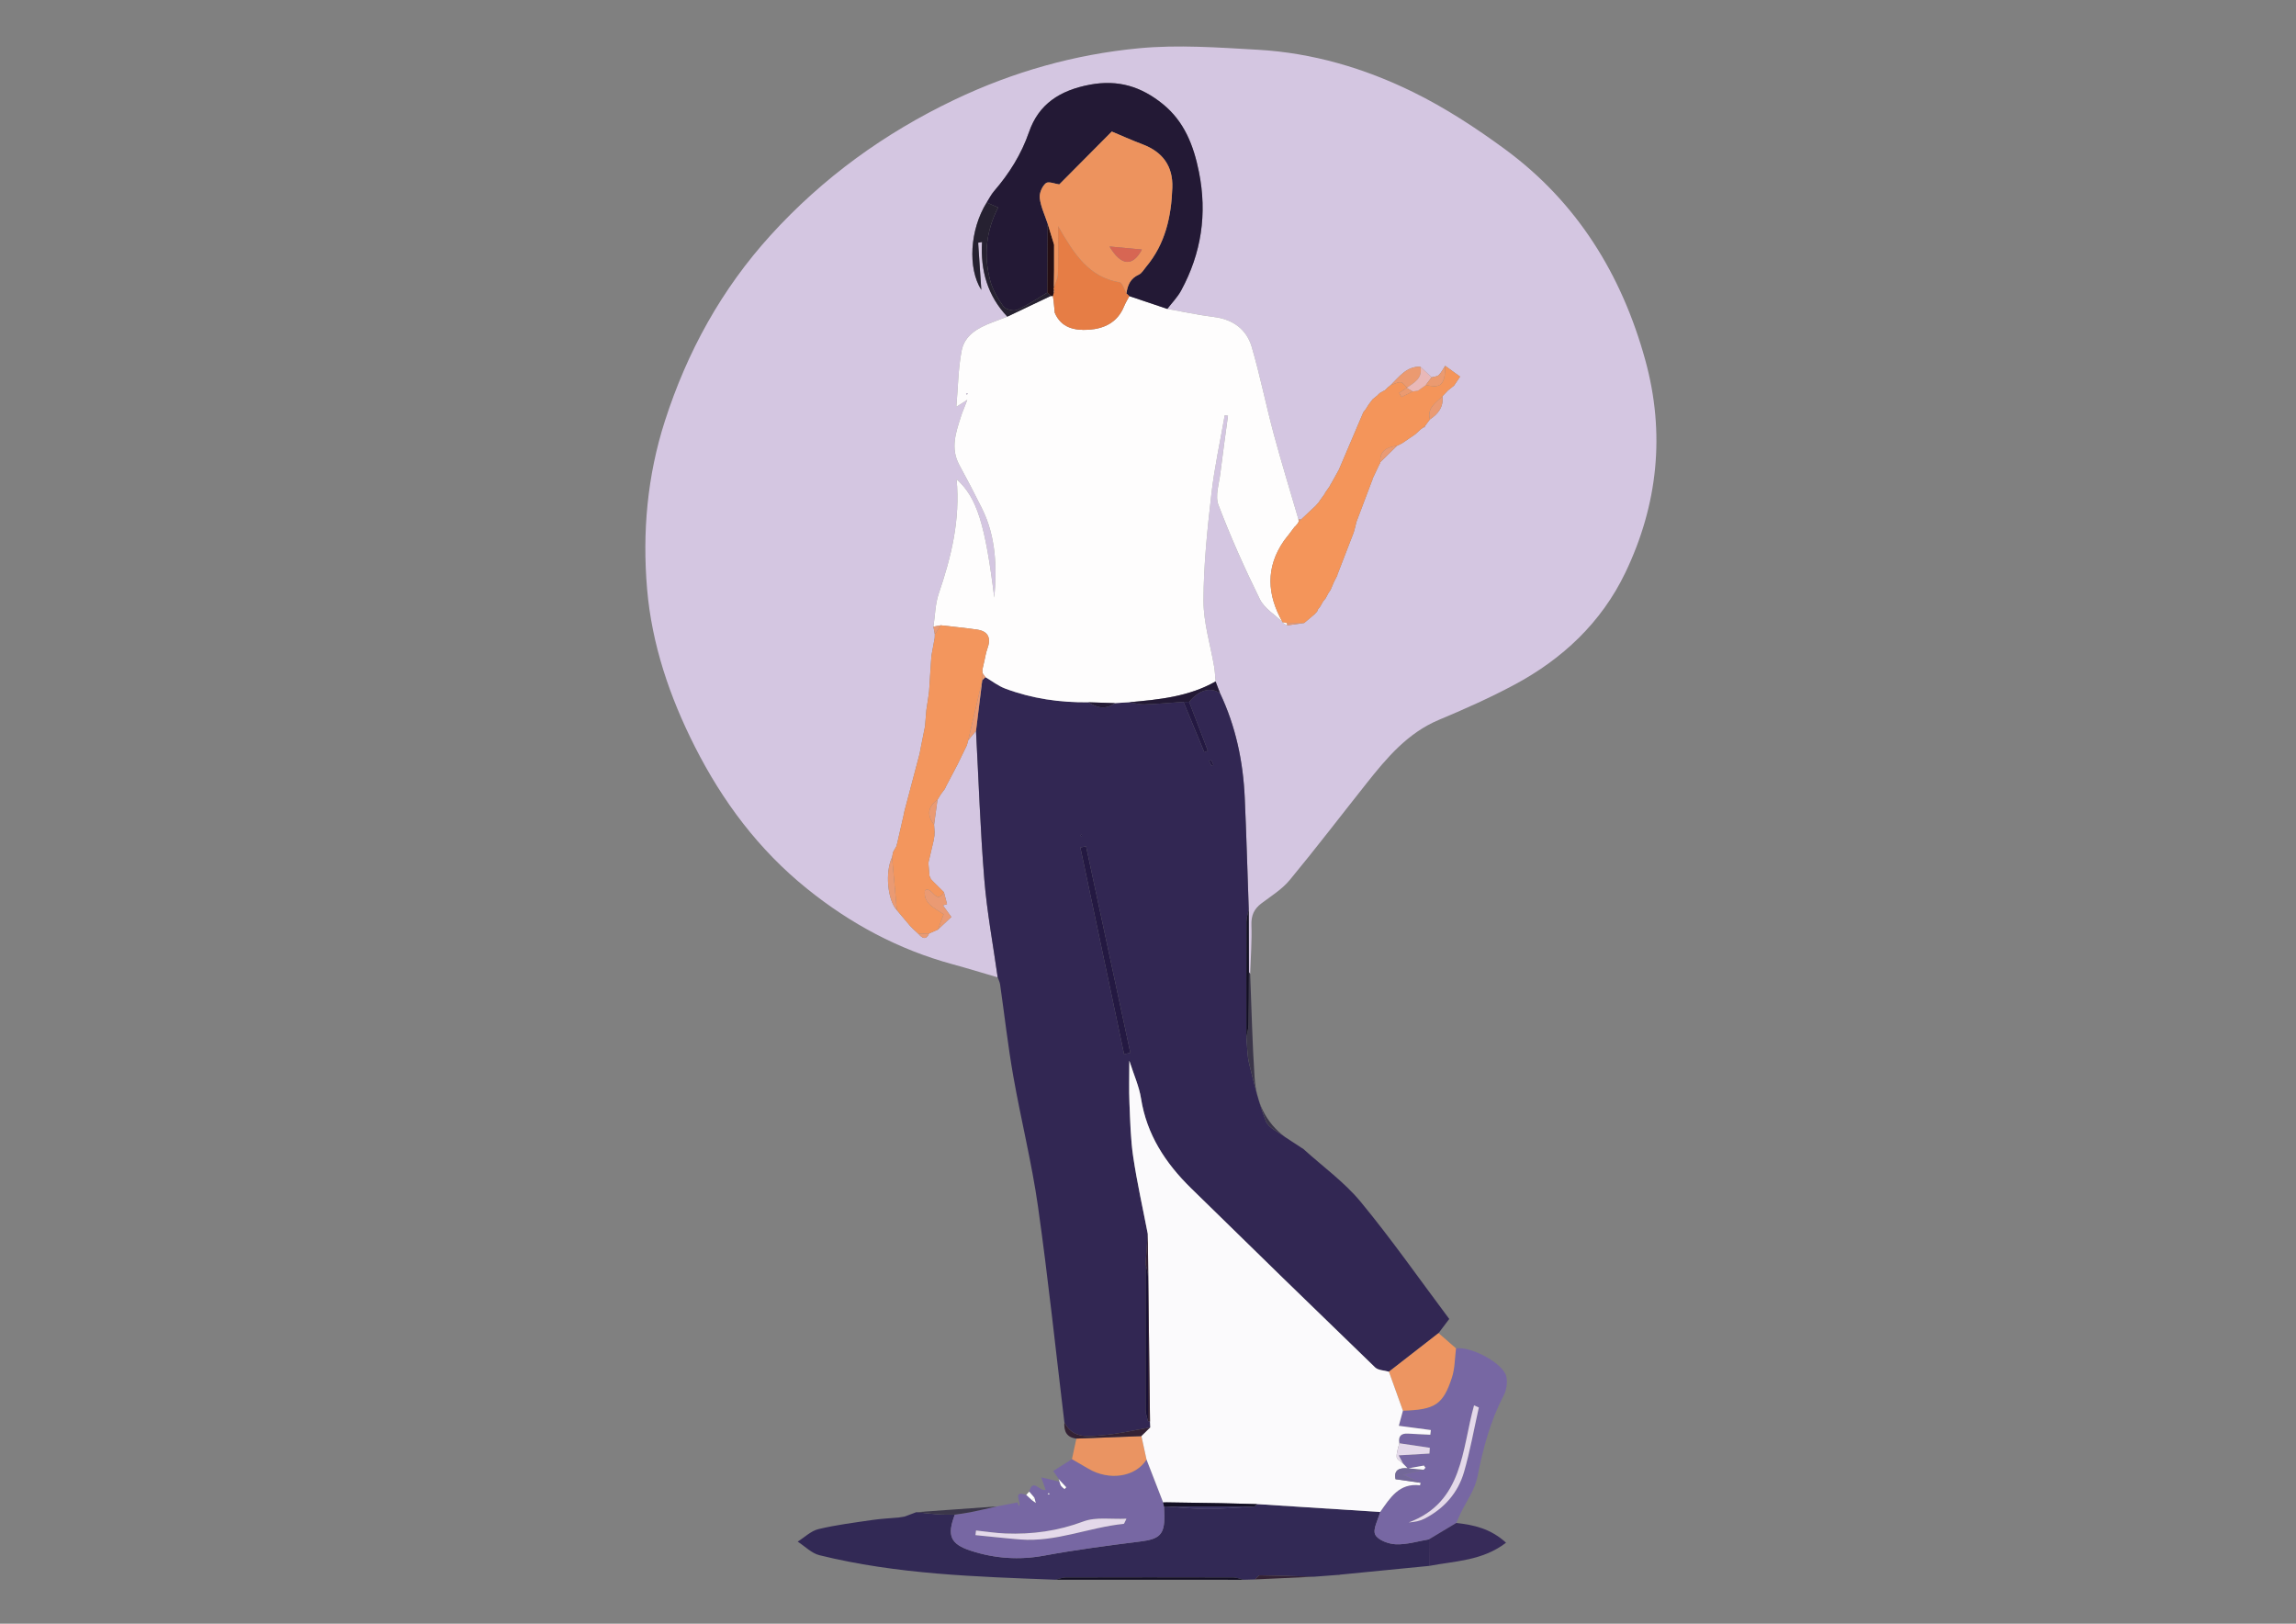 <?xml version="1.0" encoding="utf-8"?>
<!-- Generator: Adobe Illustrator 17.0.0, SVG Export Plug-In . SVG Version: 6.00 Build 0)  -->
<!DOCTYPE svg PUBLIC "-//W3C//DTD SVG 1.1//EN" "http://www.w3.org/Graphics/SVG/1.1/DTD/svg11.dtd">
<svg version="1.1" id="Layer_1" xmlns="http://www.w3.org/2000/svg" xmlns:xlink="http://www.w3.org/1999/xlink" x="0px" y="0px"
	 width="841.89px" height="595.28px" viewBox="0 0 841.89 595.28" enable-background="new 0 0 841.89 595.28" xml:space="preserve">
<rect x="0" y="0" width="841.89" height="595.28" fill="#808080" stroke="none"/>
<g>
	<g>
		<path fill="#D4C6E1" d="M365.83,358.32c-5.497-1.604-10.971-3.294-16.496-4.796c-19.845-5.395-37.502-14.862-53.496-27.772
			c-17.672-14.263-30.879-31.932-41.055-52.027c-9.229-18.225-15.776-37.476-17.507-57.788c-1.77-20.759,0.042-41.419,6.508-61.532
			c8.204-25.519,20.831-48.452,38.874-68.271c19.102-20.982,41.599-37.292,67.287-49.551c21.556-10.287,44.16-16.654,67.682-18.888
			c14.4-1.368,29.103-0.275,43.623,0.546c19.945,1.128,38.996,6.736,56.794,15.458c11.847,5.805,23.101,13.154,33.761,20.981
			c26.446,19.416,42.832,45.96,51.473,77.289c7.399,26.829,4.662,53.097-7.344,78.063c-8.747,18.19-23,31.579-40.718,41.039
			c-8.901,4.752-18.16,8.896-27.478,12.784c-11.597,4.839-19.221,13.964-26.688,23.368c-9.376,11.809-18.529,23.802-28.142,35.414
			c-2.798,3.381-6.757,5.842-10.333,8.524c-2.758,2.069-3.826,4.461-3.702,8.013c0.206,5.954-0.277,11.932-0.47,17.899
			c-0.141-0.233-0.292-0.459-0.451-0.679c-0.02-7.685-0.039-15.371-0.059-23.056c-0.48-13.605-0.86-27.215-1.467-40.814
			c-0.596-13.356-3.301-26.256-9.075-38.406c-0.539-1.428-1.08-2.858-1.621-4.288c-0.168-1.785-0.228-3.588-0.523-5.351
			c-1.357-8.104-3.936-16.2-3.916-24.293c0.032-13.024,1.422-26.083,2.892-39.052c1.098-9.69,3.227-19.262,4.896-28.887
			c0.398,0.062,0.797,0.124,1.195,0.186c-0.943,7.008-1.958,14.008-2.8,21.029c-0.467,3.894-1.976,8.329-0.715,11.645
			c4.474,11.763,9.643,23.296,15.21,34.59c1.649,3.345,5.477,5.615,8.306,8.378c-0.002,0-0.238,0.073-0.238,0.073
			c0.634,0.381,1.268,0.761,1.902,1.142c2.09-0.298,4.18-0.596,6.27-0.893c1.26-1.06,2.52-2.12,3.78-3.179
			c0.297-0.317,0.594-0.634,0.892-0.951c0.183-0.194,0.272-0.425,0.267-0.691c0.323-0.415,0.646-0.83,0.968-1.246
			c0.336-0.599,0.672-1.198,1.008-1.797c0.325-0.403,0.649-0.806,0.974-1.209c0.33-0.621,0.661-1.241,0.991-1.862
			c0.266-0.396,0.532-0.792,0.798-1.188c0.403-0.944,0.806-1.889,1.209-2.833c0.361-0.715,0.722-1.429,1.084-2.144
			c0.179-0.126,0.236-0.293,0.173-0.503c2.009-5.2,4.018-10.401,6.027-15.601c0.176-0.635,0.351-1.271,0.527-1.906
			c0.074-0.329,0.148-0.658,0.221-0.987c0.146-0.184,0.184-0.388,0.113-0.612c1.942-5.135,3.883-10.27,5.825-15.405
			c0.156-0.18,0.209-0.387,0.158-0.62c0.857-1.811,1.715-3.623,2.572-5.434c0.194-0.215,0.301-0.467,0.319-0.756
			c2.052-2.014,4.104-4.029,6.155-6.043c0.609-0.303,1.218-0.606,1.827-0.908c0.624-0.421,1.248-0.842,1.872-1.263l0.02-0.011
			c0.388-0.276,0.777-0.551,1.165-0.827l-0.031,0.05c0.6-0.413,1.199-0.827,1.799-1.24l0.037-0.03
			c0.696-0.633,1.392-1.266,2.088-1.898c0.331-0.228,0.661-0.455,0.992-0.683l0.379,0.04l0.021-0.385
			c0.625-0.836,1.251-1.671,1.876-2.507c3.039-2.019,5.082-4.577,4.594-8.502l0.07-0.073c0.625-0.651,1.25-1.302,1.875-1.953
			c0,0,0.078-0.102,0.078-0.102c0.739-0.582,1.478-1.164,2.216-1.747c0.683-1.009,1.366-2.018,2.24-3.31
			c-1.959-1.419-3.72-2.695-5.481-3.97c-0.76,1.146-1.369,2.449-2.335,3.381c-0.597,0.576-1.737,0.589-2.634,0.855
			c-1.375-1.305-2.751-2.61-4.126-3.915c-5.129-0.129-7.77,3.742-10.92,6.793c-0.333,0.27-0.666,0.54-0.999,0.811
			c-0.36,0.359-0.719,0.718-1.079,1.078l0.033-0.07c-0.658,0.366-1.316,0.732-1.974,1.099l0.023-0.007
			c-0.348,0.346-0.696,0.691-1.044,1.037l0.043-0.063c-0.513,0.416-1.025,0.831-1.538,1.247c-0.469,0.612-0.938,1.223-1.407,1.835
			c-0.421,0.657-0.842,1.315-1.262,1.972c-0.256,0.321-0.511,0.643-0.767,0.964c-2.999,7.04-5.998,14.08-8.997,21.12l0.017-0.031
			c-0.945,1.696-1.89,3.392-2.835,5.088c-0.201,0.156-0.301,0.362-0.299,0.617c-0.554,0.797-1.108,1.595-1.662,2.392
			c-0.205,0.163-0.312,0.375-0.322,0.636c-0.569,0.785-1.138,1.57-1.707,2.356c-0.201,0.129-0.303,0.313-0.307,0.552
			c-0.459,0.521-0.918,1.041-1.377,1.562c-1.794,1.689-3.589,3.377-5.383,5.066c-0.304-0.07-0.61-0.08-0.918-0.03
			c-3.048-10.464-6.266-20.882-9.096-31.404c-2.835-10.539-4.967-21.275-8.015-31.747c-1.915-6.579-6.884-10.213-13.905-11.096
			c-5.728-0.721-11.392-1.952-17.085-2.956c1.706-2.233,3.74-4.287,5.064-6.727c7.415-13.662,9.609-28.104,6.54-43.44
			c-1.949-9.741-5.385-18.577-13.297-24.969c-7.804-6.305-16.24-9.048-26.779-7.053c-10.902,2.063-18.686,7.079-22.229,17.329
			c-2.846,8.232-7.258,15.222-12.836,21.693c-1.066,1.236-1.805,2.755-2.694,4.143c-6.2,9.977-7.006,24.09-1.974,32.062
			c-0.376-5.609-0.768-11.45-1.16-17.29c0.472-0.087,0.944-0.175,1.415-0.262c-0.596,10.458,2.058,19.735,9.273,27.357
			c-1.857,0.708-3.712,1.422-5.572,2.122c-5.144,1.935-10.074,4.645-11.174,10.339c-1.255,6.497-1.303,13.228-1.939,20.587
			c1.717-1.094,2.389-1.522,4.014-2.557c-1.051,2.75-1.765,4.395-2.313,6.094c-1.891,5.866-3.937,11.701-0.602,17.799
			c2.872,5.251,5.633,10.566,8.299,15.925c5.173,10.398,5.487,21.476,4.519,32.709c-3.34-26.888-6.32-36.681-13.825-43.412
			c1.375,14.867-1.932,28.444-6.531,41.868c-1.312,3.829-1.343,8.096-1.963,12.161c0.169,0.935,0.34,1.871,0.511,2.807
			c-0.011,0.438-0.022,0.875-0.034,1.313c-0.399,2.166-0.798,4.331-1.197,6.497c-0.095,1.325-0.19,2.65-0.286,3.975
			c-0.19,3.01-0.381,6.019-0.571,9.029c-0.091,0.691-0.181,1.382-0.272,2.073c-0.247,1.643-0.494,3.286-0.741,4.928
			c-0.165,1.994-0.33,3.989-0.495,5.983c-0.535,2.673-1.07,5.346-1.605,8.019c-0.124,0.662-0.248,1.324-0.371,1.987
			c-1.851,7.001-3.702,14.001-5.553,21.002c-0.136,0.659-0.272,1.317-0.409,1.976c-0.764,3.324-1.527,6.647-2.291,9.971
			c-0.135,0.219-0.174,0.454-0.116,0.705c-0.446,0.787-0.893,1.573-1.339,2.36c-0.134,0.651-0.267,1.302-0.401,1.953
			c-2.597,5.462-1.677,15.635,1.751,19.362c1.616,1.918,3.231,3.836,4.847,5.754c0.387,0.393,0.775,0.786,1.162,1.179
			c0.646,0.6,1.292,1.199,1.938,1.799c1.39,1.578,2.743,2.382,3.933-0.19c1.06-0.466,2.119-0.933,3.179-1.399
			c1.632-1.532,3.263-3.064,4.928-4.627c-1.242-1.715-2.16-2.982-3.077-4.248c0.503-0.16,1.005-0.32,1.508-0.479
			c-0.385-1.458-0.771-2.915-1.156-4.373c-0.973-0.961-1.946-1.923-2.919-2.884c-0.37-0.37-0.74-0.741-1.109-1.111
			c-0.281-0.306-0.562-0.611-0.844-0.917c-0.003-0.352-0.134-0.649-0.391-0.889c-0.146-1.642-0.292-3.284-0.437-4.926
			c0.638-2.716,1.277-5.432,1.915-8.148c0.108-0.645,0.217-1.289,0.325-1.934c0.017-0.331,0.035-0.661,0.052-0.992
			c-0.065-0.978-0.13-1.956-0.195-2.934c0.417-3.049,0.834-6.099,1.252-9.148c0.403-0.663,0.807-1.326,1.21-1.989
			c0.502-0.673,1.003-1.346,1.505-2.019c0.159-0.34,0.318-0.681,0.478-1.021c1.376-2.619,2.753-5.238,4.13-7.857l-0.019,0.047
			c1.157-2.383,2.315-4.767,3.472-7.15c0.169-0.618,0.337-1.236,0.506-1.854c0.947-1.136,1.894-2.272,2.842-3.407
			c0.973,18.18,1.571,36.391,3.05,54.53C361.91,334.477,364.153,346.375,365.83,358.32z"/>
		<path fill="#322753" d="M365.83,358.32c-1.677-11.944-3.92-23.842-4.899-35.843c-1.479-18.139-2.078-36.35-3.05-54.526
			c0.763-6.182,1.527-12.369,2.29-18.555c0,0,0.006-0.001,0.006-0.001c0.383-0.382,0.766-0.764,1.149-1.146
			c2.409,1.418,4.675,3.216,7.252,4.186c9.818,3.694,20.055,5.155,30.529,5.033c3.169,2.083,6.382,2.782,9.696,0.311
			c1.748-0.109,3.496-0.218,5.244-0.327c1.899,0.281,3.807,0.847,5.695,0.787c4.746-0.152,9.482-0.588,14.222-0.91
			c2.548,6.161,5.095,12.323,7.643,18.484c0.43-0.191,0.859-0.382,1.289-0.572c-2.29-5.976-4.58-11.952-6.87-17.928
			c3.727-4.416,7.727-5.544,11.322-3.194c5.776,12.153,8.481,25.053,9.077,38.408c0.607,13.599,0.987,27.209,1.467,40.814
			c-0.294,1.57-0.836,3.138-0.842,4.709c-0.061,14.085-0.027,28.171-0.021,42.257c0.319,3.256,0.258,6.606,1.033,9.749
			c1.752,7.1,3.465,14.278,6.149,21.045c0.99,2.497,4.663,3.931,7.112,5.85l-0.201,0.156c0,0,0.155-0.202,0.156-0.202
			c2.234,1.462,4.468,2.923,6.702,4.384c7.055,6.4,14.979,12.083,20.978,19.354c11.355,13.761,21.605,28.435,32.451,42.911
			c-1.388,1.835-2.66,3.515-3.926,5.191c-6.062,4.713-12.128,9.43-18.197,14.149c-1.716-0.501-3.931-0.483-5.068-1.582
			c-22.598-21.833-45.115-43.752-67.551-65.752c-9.302-9.121-16.208-19.597-18.286-32.877c-0.687-4.39-2.616-8.585-4.28-13.823
			c0,5.914-0.164,10.689,0.04,15.448c0.284,6.621,0.414,13.295,1.389,19.83c1.41,9.449,3.518,18.794,5.328,28.184
			c-0.263,3.66-0.527,7.32-0.79,10.98c-0.013,17.855-0.045,35.71,0.001,53.565c0.004,1.375,0.566,2.749,0.869,4.124
			c0.245,0.057,0.491,0.107,0.739,0.151c0.038,0.727,0.075,1.454,0.113,2.181c-5.794,0.987-11.556,2.353-17.392,2.846
			c-5.182,0.438-10.982,1.468-14.114-4.738c-3.174-26.377-5.939-52.812-9.672-79.11c-2.28-16.06-6.262-31.871-9.074-47.865
			c-1.954-11.11-3.208-22.342-4.816-33.514C366.592,360.042,366.135,359.192,365.83,358.32z M412.18,386.507
			c0.761-0.188,1.521-0.375,2.282-0.563c-5.411-25.226-10.822-50.452-16.233-75.679c-0.696,0.15-1.391,0.301-2.087,0.451
			C401.488,335.98,406.834,361.244,412.18,386.507z M444.191,280.707c0.252-0.093,0.504-0.186,0.756-0.279
			c-0.261-0.586-0.513-1.177-0.816-1.74c-0.013-0.025-0.499,0.205-0.765,0.316C443.641,279.572,443.916,280.139,444.191,280.707z
			 M396.387,305.998c-0.05,0.143-0.134,0.287-0.129,0.428c0.002,0.048,0.227,0.089,0.351,0.133c0.05-0.143,0.134-0.287,0.129-0.428
			C396.736,306.082,396.51,306.042,396.387,305.998z"/>
		<path fill="#322955" d="M524.028,574.088c-11.053,1.082-22.105,2.164-33.159,3.25c-0.001,0.003,0.256,0.004,0.256,0.004
			c-3.085,0.235-6.17,0.469-9.254,0.704c-6.634-0.191-13.269-0.422-19.906-0.501c-0.589-0.007-1.19,0.978-1.786,1.502
			c-1.406,0.04-2.812,0.081-4.218,0.121c-1.243-0.293-2.486-0.838-3.73-0.841c-20.482-0.052-40.964-0.051-61.446,0.002
			c-1.248,0.003-2.494,0.539-3.741,0.827c-29.059-1.115-58.158-1.96-86.58-8.995c-2.89-0.715-5.323-3.274-7.968-4.978
			c2.524-1.579,4.863-3.923,7.608-4.583c6.464-1.553,13.11-2.374,19.704-3.344c3.217-0.473,6.483-0.618,9.723-0.912
			c0.721-0.115,1.445-0.231,2.17-0.346c1.43-0.536,2.859-1.073,4.289-1.609c2.715,0.278,5.425,0.623,8.147,0.812
			c1.984,0.138,3.981,0.071,5.973,0.095c-2.918,7.6-1.679,10.767,5.843,13.218c8.787,2.863,17.707,3.502,26.962,1.789
			c11.703-2.166,23.533-3.695,35.347-5.188c6.893-0.871,8.748-2.534,8.684-9.331c-0.011-1.162-0.087-2.323-0.132-3.483
			c0.412,0.012,0.823,0.024,1.235,0.036c4.899,0.314,9.799,0.891,14.698,0.874c5.736-0.021,11.469-0.56,17.204-0.874
			c0.329-0.303,0.657-0.606,0.986-0.909c15.048,0.961,30.096,1.921,45.145,2.882c-0.73,2.828-2.787,6.297-1.818,8.305
			c0.972,2.013,4.933,3.46,7.638,3.551c4.006,0.136,8.061-1.143,12.095-1.819C524.007,567.593,524.017,570.841,524.028,574.088z"/>
		<path fill="#7767A3" d="M426.814,552.299c0.046,1.161,0.122,2.322,0.133,3.484c0.065,6.798-1.79,8.46-8.684,9.331
			c-11.814,1.493-23.644,3.023-35.347,5.188c-9.256,1.713-18.175,1.074-26.962-1.789c-7.522-2.451-8.761-5.618-5.844-13.217
			c1.915-0.293,3.846-0.513,5.743-0.897c3.227-0.653,6.432-1.409,9.647-2.121c2.532-0.49,5.064-0.98,7.595-1.47
			c0.171,0.447,0.342,0.894,0.514,1.34c1.077-1.232-2.696-5.979,2.688-4.097c0.695,0.635,1.388,1.275,2.082,1.912
			c0.48,0.346,0.959,0.696,1.438,1.046c-0.184-0.656-0.369-1.311-0.553-1.967c-0.624-0.728-1.248-1.455-1.872-2.183
			c1.401-5.134,3.751,0.039,6.014-0.647c-0.427-1.212-0.849-2.413-1.616-4.594c2.584,0.602,4.53,1.056,7.179,1.673
			c-1.059-1.516-1.749-2.505-2.785-3.989c2.233-1.416,4.554-2.888,6.874-4.359c1.978,1.147,3.971,2.271,5.934,3.444
			c7.715,4.61,17.434,3.111,21.402-3.317c2.034,5.249,4.07,10.499,6.106,15.748C426.604,551.312,426.709,551.805,426.814,552.299z
			 M357.885,561.105c-0.067,0.564-0.134,1.128-0.201,1.691c5.482,0.537,10.958,1.16,16.448,1.593
			c13.054,1.03,25.154-4.429,37.875-5.719c0.25-0.025,0.43-0.748,1.038-1.886c-5.604,0.261-11.18-0.72-15.746,0.993
			c-9.371,3.517-18.821,4.809-28.636,4.42C365.061,562.055,361.477,561.482,357.885,561.105z M390.33,545.919
			c0.214-0.22,0.428-0.44,0.643-0.66c-0.612-0.654-1.225-1.308-2.802-2.993c0.636,1.783,0.688,2.223,0.923,2.519
			C389.437,545.217,389.912,545.546,390.33,545.919z M384.345,547.467c-0.06,0.114-0.12,0.228-0.179,0.343
			c0.224,0.008,0.448,0.015,0.672,0.023c-0.052-0.118-0.077-0.269-0.166-0.343C384.606,547.433,384.457,547.478,384.345,547.467z"/>
		<path fill="#7767A3" d="M523.996,564.345c-4.034,0.676-8.089,1.955-12.095,1.819c-2.705-0.092-6.666-1.539-7.638-3.551
			c-0.969-2.008,1.087-5.477,1.817-8.305c3.613-5.127,6.923-10.709,14.609-9.778c0.026,0.003,0.126-0.595,0.191-0.912
			c-2.332-1.065-4.663-2.131-6.526-2.982c2.232-0.529,4.944-1.172,7.655-1.815c0.229-0.247,0.458-0.493,0.688-0.739
			c-0.185-0.263-0.37-0.525-0.555-0.788c-1.895,0.339-3.789,0.679-5.684,1.018l-0.291-0.006c-0.557-0.569-1.114-1.138-1.67-1.708
			c-0.486-0.91-0.973-1.82-1.627-3.044c4.125-0.239,7.702-0.445,11.279-0.652c0.043-0.704,0.087-1.409,0.13-2.113
			c-3.73-0.556-7.461-1.112-11.191-1.668c-0.453-2.582,0.653-3.705,3.238-3.543c2.706,0.17,5.416,0.276,8.124,0.41
			c0.07-0.57,0.14-1.139,0.21-1.709c-3.783-0.501-7.566-1.003-11.748-1.557c0.572-2.102,1.041-3.825,1.509-5.547
			c11.725-0.343,14.713-2.174,17.967-12.176c1.094-3.364,1.033-7.103,1.499-10.671c5.425-0.834,17.177,5.354,18.425,10.244
			c0.556,2.175,0.078,5.093-0.985,7.122c-4.933,9.412-7.545,19.433-9.593,29.797c-0.928,4.695-4.088,8.947-6.217,13.409
			c-0.539,1.13-1.011,2.293-1.513,3.441C530.668,560.342,527.332,562.343,523.996,564.345z M542.253,516.003
			c-0.584-0.258-1.168-0.515-1.752-0.773c-4.531,16.24-3.934,35.469-23.93,42.917c2.238-0.15,4.169-0.547,5.853-1.421
			c7.127-3.699,12.191-9.435,14.407-17.082C539.076,531.89,540.48,523.893,542.253,516.003z"/>
		<path fill="#ED9561" d="M533.887,494.327c-0.467,3.568-0.405,7.307-1.499,10.671c-3.254,10.002-6.242,11.833-17.968,12.177
			c-1.711-4.761-3.421-9.523-5.132-14.284c6.066-4.717,12.133-9.434,18.194-14.147C529.614,490.608,531.75,492.468,533.887,494.327z
			"/>
		<path fill="#EA9462" d="M420.396,535.071c-3.971,6.428-13.689,7.927-21.404,3.317c-1.963-1.173-3.956-2.297-5.934-3.444
			c0.545-2.511,1.089-5.022,1.628-7.534c7.948-0.301,15.9-0.601,23.853-0.901C419.158,529.363,419.777,532.217,420.396,535.071z"/>
		<path fill="#372B59" d="M523.996,564.345c3.336-2.002,6.672-4.003,10.008-6.005c6.372,0.721,12.512,2.03,18.228,7.239
			c-8.689,6.669-18.74,6.695-28.205,8.51C524.017,570.841,524.007,567.593,523.996,564.345z"/>
		<path fill="#3B364A" d="M471.323,416.95c-2.449-1.919-6.122-3.352-7.112-5.85c-2.684-6.767-4.397-13.945-6.149-21.045
			c-0.776-3.143-0.714-6.493-1.033-9.75c0.27-1.564,0.745-3.123,0.775-4.691c0.123-6.405,0.111-12.812,0.148-19.219
			c0.16,0.22,0.31,0.446,0.451,0.679c0.518,12.732,0.791,25.479,1.637,38.187C460.62,403.97,464.062,411.542,471.323,416.95z"/>
		<path fill="#130F24" d="M387.044,579.155c1.247-0.288,2.494-0.823,3.741-0.827c20.482-0.053,40.964-0.054,61.446-0.002
			c1.244,0.003,2.487,0.548,3.73,0.841C432.989,579.164,410.016,579.159,387.044,579.155z"/>
		<path fill="#3B364A" d="M365.5,552.278c-3.215,0.713-6.42,1.469-9.647,2.121c-1.898,0.384-3.828,0.604-5.743,0.897
			c-1.991-0.025-3.989,0.042-5.972-0.096c-2.721-0.189-5.431-0.534-8.147-0.812C345.827,553.685,355.663,552.981,365.5,552.278z"/>
		<path fill="#342235" d="M418.539,526.509c-7.953,0.3-15.905,0.599-23.853,0.901c-3.619-0.407-4.636-2.735-4.402-5.983
			c3.132,6.207,8.932,5.178,14.114,4.74c5.836-0.493,11.598-1.86,17.392-2.846C420.706,524.383,419.623,525.446,418.539,526.509z"/>
		<path fill="#342235" d="M460.18,579.047c0.595-0.524,1.196-1.509,1.786-1.502c6.637,0.079,13.271,0.311,19.906,0.501
			C474.64,578.38,467.41,578.713,460.18,579.047z"/>
		<path fill="#3B364A" d="M477.979,421.289c-2.234-1.461-4.468-2.923-6.702-4.384C473.511,418.366,475.745,419.827,477.979,421.289z
			"/>
		<path fill="#3B364A" d="M331.701,555.997c-0.725,0.115-1.449,0.231-2.17,0.346C330.257,556.228,330.979,556.112,331.701,555.997z"
			/>
		<polygon fill="#342235" points="491.124,577.342 490.868,577.338 490.996,577.529 		"/>
		<path fill="#FEFDFD" d="M399.107,257.467c-10.473,0.122-20.711-1.339-30.529-5.033c-2.578-0.97-4.843-2.768-7.255-4.186
			c-0.346-0.486-0.689-0.971-1.033-1.457c-0.03-0.404-0.06-0.808-0.09-1.211c0.248-1.096,0.497-2.192,0.745-3.288
			c0.345-1.454,0.548-2.96,1.062-4.352c1.443-3.912,0.533-6.521-3.862-7.139c-4.371-0.615-8.768-1.045-13.154-1.557
			c-0.908,0.162-1.816,0.323-2.724,0.485c0.618-4.066,0.65-8.334,1.961-12.163c4.599-13.424,7.906-27.001,6.531-41.868
			c7.504,6.731,10.484,16.524,13.825,43.412c0.968-11.233,0.654-22.311-4.519-32.709c-2.666-5.359-5.427-10.674-8.299-15.925
			c-3.335-6.098-1.288-11.933,0.602-17.799c0.548-1.699,1.262-3.344,2.313-6.094c-1.625,1.035-2.297,1.463-4.014,2.557
			c0.636-7.359,0.684-14.09,1.939-20.587c1.1-5.694,6.029-8.404,11.174-10.339c1.86-0.7,3.715-1.414,5.572-2.122
			c5.322-2.533,10.644-5.066,15.966-7.599c0,0,0.379,0.066,0.379,0.066l0.377-0.078c0.089,0.629,0.178,1.258,0.267,1.886
			c0.139,1.432,0.277,2.864,0.416,4.296c2.36,5.582,7.329,6.543,12.393,6.225c5.709-0.359,10.619-2.683,12.999-8.529
			c0.534-1.312,1.297-2.53,1.955-3.792c4.642,1.561,9.283,3.122,13.925,4.683c5.693,1.005,11.357,2.236,17.085,2.956
			c7.02,0.883,11.99,4.517,13.905,11.096c3.049,10.472,5.181,21.208,8.015,31.747c2.83,10.522,6.048,20.94,9.095,31.403
			c-0.011,0.289,0.033,0.571,0.131,0.844c-0.236,0.143-0.377,0.35-0.421,0.622c-0.346,0.396-0.693,0.793-1.039,1.189l-0.046-0.035
			c-0.713,0.945-1.426,1.889-2.139,2.834l-0.014,0.058c-0.298,0.35-0.597,0.7-0.895,1.05c0,0,0.028,0.013,0.028,0.013
			c-0.305,0.397-0.611,0.793-0.916,1.19c-6.822,9.832-6.232,19.798-0.542,29.857c-2.83-2.763-6.659-5.033-8.307-8.377
			c-5.567-11.294-10.735-22.827-15.21-34.59c-1.261-3.316,0.247-7.751,0.715-11.645c0.842-7.021,1.857-14.02,2.8-21.029
			c-0.398-0.062-0.797-0.124-1.195-0.186c-1.67,9.625-3.798,19.198-4.896,28.887c-1.47,12.97-2.86,26.028-2.892,39.052
			c-0.02,8.093,2.559,16.189,3.916,24.293c0.295,1.763,0.355,3.566,0.524,5.352c-9.826,5.595-20.745,6.649-31.683,7.62
			c-1.748,0.109-3.496,0.218-5.241,0.327C405.574,257.674,402.341,257.571,399.107,257.467z M354.702,144.536
			c0.025-0.135,0.05-0.269,0.075-0.404c-0.18,0.037-0.359,0.073-0.539,0.11c0.046,0.123,0.066,0.274,0.151,0.358
			C354.43,144.642,354.594,144.561,354.702,144.536z"/>
		<path fill="#231935" d="M428.029,113.25c-4.642-1.561-9.283-3.122-13.917-4.68c-0.352-0.326-0.711-0.655-1.071-0.986
			c0.406-3.019,1.435-5.514,4.529-6.89c1.107-0.492,1.839-1.868,2.691-2.883c7.049-8.402,9.243-18.456,9.605-29.035
			c0.268-7.809-3.503-13.043-10.837-15.827c-4.258-1.616-8.418-3.49-11.361-4.721c-6.679,6.724-13.021,13.108-19.257,19.385
			c-1.493-0.191-3.965-1.241-4.918-0.453c-1.381,1.142-2.464,3.714-2.238,5.494c0.406,3.196,1.881,6.255,2.909,9.372
			c-0.048,8.42-0.095,16.84-0.143,25.26c-3.656,2.156-7.184,4.602-11.04,6.307c-1.314,0.581-4.253-0.13-5.059-1.251
			c-2.076-2.885-3.974-6.172-4.867-9.581c-2.373-9.057-1.545-17.996,2.929-26.671c-1.558-0.694-2.871-1.279-4.184-1.864
			c0.89-1.388,1.628-2.907,2.694-4.143c5.578-6.471,9.99-13.461,12.836-21.693c3.543-10.25,11.327-15.266,22.229-17.329
			c10.54-1.994,18.975,0.748,26.779,7.053c7.912,6.392,11.348,15.228,13.297,24.969c3.069,15.336,0.875,29.778-6.54,43.44
			C431.769,108.963,429.735,111.017,428.029,113.25z"/>
		<path fill="#F4955A" d="M475.839,191.919c0.045-0.272,0.185-0.479,0.421-0.622c0.262-0.271,0.525-0.543,0.788-0.814
			c1.794-1.689,3.589-3.377,5.381-5.066c0.459-0.521,0.919-1.041,1.379-1.561c0.004-0.239,0.106-0.423,0.306-0.552
			c0.569-0.785,1.138-1.57,1.707-2.355c0.01-0.261,0.117-0.473,0.321-0.636c0.554-0.797,1.108-1.595,1.663-2.392
			c-0.001-0.255,0.098-0.46,0.299-0.617c0.945-1.696,1.89-3.392,2.835-5.088c0,0-0.017,0.031-0.017,0.031
			c2.999-7.04,5.998-14.08,8.997-21.12c0.256-0.321,0.511-0.643,0.768-0.964c0.421-0.657,0.841-1.315,1.261-1.973
			c0.469-0.612,0.938-1.223,1.405-1.835c0.512-0.416,1.026-0.831,1.539-1.247c0,0-0.043,0.063-0.042,0.064
			c0.348-0.345,0.696-0.691,1.043-1.037c0,0-0.023,0.007-0.022,0.008c0.658-0.366,1.316-0.733,1.973-1.099
			c0,0-0.033,0.07-0.032,0.071c0.36-0.359,0.719-0.719,1.078-1.078c0.333-0.27,0.666-0.54,0.999-0.81
			c1.232-0.406,2.487-1.173,3.687-1.095c0.827,0.054,1.578,1.279,2.363,1.98l-0.137,0.093c-0.915,0.612-1.83,1.224-2.745,1.836
			c0.279,0.498,0.558,0.996,0.837,1.495c1.368-0.67,2.736-1.341,4.104-2.011c0.646-0.094,1.292-0.189,1.938-0.283
			c0.971-0.689,1.942-1.377,2.913-2.066l-0.011-0.075c5.466,1.471,7.165-0.21,7.066-6.989c1.761,1.276,3.523,2.552,5.481,3.97
			c-0.875,1.292-1.557,2.301-2.24,3.31c-0.739,0.582-1.477,1.165-2.216,1.747c0,0-0.078,0.102-0.077,0.102
			c-0.625,0.651-1.25,1.302-1.875,1.953c0,0-0.07,0.073-0.069,0.073c-2.378,2.376-5.714,4.235-4.594,8.503
			c-0.625,0.836-1.251,1.671-1.873,2.506c-0.158,0.084-0.294,0.199-0.404,0.345c-0.331,0.228-0.661,0.455-0.992,0.683
			c-0.696,0.633-1.392,1.266-2.087,1.898c0,0-0.037,0.03-0.037,0.03c-0.6,0.413-1.2,0.827-1.8,1.24c0,0,0.031-0.05,0.03-0.051
			c-0.389,0.275-0.777,0.552-1.164,0.828c0,0-0.02,0.011-0.019,0.011c-0.624,0.421-1.248,0.842-1.872,1.263
			c-0.609,0.303-1.218,0.606-1.828,0.908c-3.539,0.501-6.419,1.672-6.154,6.044c-0.018,0.289-0.124,0.541-0.318,0.756
			c-0.857,1.811-1.715,3.623-2.573,5.434c0.051,0.233-0.002,0.44-0.158,0.62c-1.942,5.135-3.883,10.27-5.825,15.405
			c0.071,0.224,0.033,0.428-0.114,0.612c-0.074,0.329-0.147,0.658-0.221,0.987c-0.176,0.635-0.351,1.271-0.525,1.906
			c-2.008,5.2-4.019,10.401-6.03,15.601c0.064,0.209,0.006,0.377-0.174,0.503c-0.362,0.715-0.722,1.429-1.082,2.144
			c-0.403,0.944-0.806,1.889-1.209,2.833c-0.266,0.396-0.532,0.792-0.798,1.188c-0.33,0.621-0.661,1.241-0.992,1.862
			c-0.325,0.403-0.649,0.806-0.973,1.209c-0.336,0.599-0.672,1.198-1.008,1.797c-0.323,0.415-0.645,0.831-0.968,1.246
			c0.005,0.267-0.084,0.497-0.267,0.691c-0.297,0.317-0.595,0.634-0.892,0.951c-1.26,1.06-2.52,2.12-3.781,3.179
			c-2.143-0.002-4.284-0.003-6.426-0.004c-0.582-0.081-1.163-0.163-1.745-0.244c0,0,0.237-0.073,0.238-0.073
			c-5.689-10.059-6.279-20.025,0.543-29.857c0.306-0.397,0.611-0.793,0.916-1.19c0,0-0.028-0.013-0.026-0.012
			c0.299-0.35,0.596-0.7,0.893-1.051c0,0,0.014-0.058,0.017-0.056c0.714-0.944,1.425-1.89,2.137-2.836c0,0,0.046,0.035,0.047,0.036
			C475.148,192.713,475.493,192.316,475.839,191.919z"/>
		<path fill="#F3965D" d="M344.993,229.243c4.386,0.511,8.783,0.942,13.154,1.557c4.395,0.618,5.305,3.228,3.862,7.139
			c-0.514,1.392-0.717,2.898-1.062,4.352c-0.248,1.096-0.497,2.192-0.745,3.289c0.03,0.404,0.06,0.808,0.089,1.213
			c-0.038,0.868-0.076,1.735-0.113,2.602c0,0-0.006,0.001-0.007,0c-1.711,7.319-3.421,14.639-5.131,21.959
			c-0.169,0.618-0.337,1.236-0.504,1.854c-1.157,2.383-2.315,4.767-3.473,7.15c0,0,0.019-0.047,0.018-0.047
			c-1.377,2.619-2.753,5.238-4.129,7.857c-0.159,0.34-0.318,0.681-0.476,1.021c-0.501,0.673-1.004,1.346-1.507,2.019
			c-0.403,0.663-0.807,1.326-1.21,1.989c-3.622,2.611-3.933,5.675-1.252,9.148c0.065,0.978,0.13,1.956,0.196,2.934
			c-0.099,0.095-0.291,0.203-0.28,0.283c0.033,0.242,0.146,0.473,0.227,0.709c-0.108,0.645-0.217,1.289-0.323,1.934
			c-0.638,2.716-1.277,5.432-1.917,8.149c0.146,1.642,0.292,3.284,0.438,4.926c0.131,0.296,0.261,0.593,0.391,0.889
			c0.281,0.306,0.562,0.611,0.844,0.918c0.37,0.371,0.74,0.74,1.109,1.11c0.973,0.961,1.946,1.923,2.919,2.885
			c-2.942,4.938-4.268-2.412-6.972-0.633c-0.652,4.937,3.712,6.459,6.867,8.756c-0.759,2.027-1.429,3.816-2.098,5.604
			c-1.06,0.466-2.119,0.933-3.178,1.399c-1.311,0.063-2.622,0.126-3.934,0.19c-0.646-0.6-1.292-1.199-1.938-1.8
			c-0.387-0.394-0.775-0.786-1.162-1.178c-1.616-1.918-3.231-3.836-4.847-5.756c-0.584-6.455-1.168-12.907-1.751-19.36
			c0.134-0.651,0.267-1.302,0.4-1.953c0.446-0.787,0.893-1.573,1.34-2.36c-0.058-0.251-0.019-0.486,0.116-0.705
			c0.764-3.324,1.527-6.647,2.291-9.971c0.136-0.659,0.272-1.317,0.406-1.976c1.85-7,3.703-14.001,5.556-21.002
			c0.124-0.662,0.248-1.324,0.369-1.987c0.534-2.673,1.071-5.346,1.607-8.019c0.165-1.994,0.33-3.989,0.493-5.983
			c0.246-1.643,0.495-3.286,0.743-4.928c0.091-0.691,0.181-1.382,0.27-2.072c0.19-3.009,0.382-6.019,0.574-9.029
			c0.095-1.325,0.19-2.65,0.284-3.975c0.398-2.165,0.798-4.331,1.198-6.497c0.011-0.438,0.022-0.875,0.035-1.314
			C343.518,231.436,344.255,230.339,344.993,229.243z"/>
		<path fill="#262131" d="M361.798,74.225c1.313,0.585,2.626,1.17,4.184,1.864c-4.473,8.675-5.302,17.614-2.929,26.671
			c0.893,3.408,2.791,6.696,4.867,9.581c0.806,1.121,3.745,1.831,5.059,1.251c3.856-1.704,7.384-4.151,11.04-6.307
			c0.433,0.402,0.866,0.805,1.299,1.207c-5.322,2.533-10.644,5.066-15.966,7.599c-7.214-7.622-9.869-16.899-9.273-27.357
			c-0.472,0.087-0.944,0.175-1.415,0.262c0.392,5.84,0.783,11.681,1.16,17.29C354.792,98.315,355.598,84.202,361.798,74.225z"/>
		<path fill="#231935" d="M414.047,257.451c10.939-0.971,21.857-2.025,31.683-7.62c0.54,1.429,1.081,2.859,1.62,4.287
			c-3.597-2.351-7.597-1.223-11.324,3.192c-0.687,0.005-1.375,0.011-2.062,0.017c-4.74,0.322-9.476,0.758-14.222,0.91
			C417.854,258.299,415.946,257.732,414.047,257.451z"/>
		<path fill="#EA9A73" d="M343.907,340.809c0.67-1.789,1.339-3.577,2.098-5.604c-3.156-2.297-7.52-3.819-6.867-8.756
			c2.704-1.779,4.03,5.572,6.972,0.633c0.386,1.457,0.771,2.915,1.156,4.372c-0.503,0.16-1.005,0.32-1.508,0.479
			c0.917,1.266,1.834,2.533,3.077,4.248C347.17,337.745,345.538,339.277,343.907,340.809z"/>
		<path fill="#130F24" d="M457.951,356.395c-0.037,6.407-0.025,12.814-0.148,19.219c-0.03,1.568-0.505,3.127-0.775,4.691
			c-0.006-14.085-0.039-28.171,0.022-42.257c0.007-1.571,0.549-3.14,0.842-4.709C457.912,341.024,457.931,348.71,457.951,356.395z"
			/>
		<path fill="#EB9A70" d="M515.94,142.111c-0.785-0.702-1.535-1.926-2.363-1.98c-1.2-0.079-2.455,0.689-3.687,1.095
			c3.15-3.052,5.791-6.922,10.92-6.794C521.755,138.619,518.612,140.215,515.94,142.111z"/>
		<path fill="#EB9A70" d="M499.919,151.126c-2.999,7.04-5.998,14.08-8.997,21.12C493.921,165.206,496.92,158.166,499.919,151.126z"
			/>
		<path fill="#EA9A73" d="M337.205,276.337c-1.853,7.001-3.705,14.002-5.556,21.002
			C333.503,290.338,335.354,283.338,337.205,276.337z"/>
		<path fill="#EA9A73" d="M355.039,271.353c1.71-7.32,3.42-14.64,5.131-21.959c-0.763,6.187-1.526,12.374-2.289,18.556
			C356.934,269.082,355.987,270.218,355.039,271.353z"/>
		<path fill="#EA9A73" d="M327.096,314.304c0.584,6.453,1.168,12.906,1.751,19.36C325.42,329.939,324.5,319.766,327.096,314.304z"/>
		<path fill="#E9B8B8" d="M515.94,142.111c2.672-1.896,5.815-3.492,4.871-7.68c1.375,1.306,2.75,2.611,4.126,3.916
			c-0.699,0.917-1.399,1.835-2.098,2.753c0,0,0.011,0.075,0.012,0.076c-0.971,0.689-1.943,1.377-2.914,2.065
			c-0.646,0.094-1.292,0.189-1.938,0.282c-0.732-0.44-1.464-0.879-2.196-1.318L515.94,142.111z"/>
		<path fill="#EB9A70" d="M522.838,141.099c0.7-0.918,1.399-1.835,2.098-2.753c0.896-0.266,2.036-0.279,2.633-0.855
			c0.966-0.933,1.575-2.235,2.335-3.381C530.003,140.889,528.304,142.57,522.838,141.099z"/>
		<path fill="#EA9A73" d="M497.24,191.687c1.941-5.135,3.883-10.27,5.825-15.405C501.123,181.417,499.181,186.552,497.24,191.687z"
			/>
		<path fill="#EA9A73" d="M490.351,210.794c2.011-5.2,4.021-10.401,6.03-15.601C494.369,200.394,492.36,205.594,490.351,210.794z"/>
		<path fill="#EA9A73" d="M524.313,153.768c-1.12-4.267,2.216-6.126,4.594-8.503C529.396,149.191,527.353,151.748,524.313,153.768z"
			/>
		<path fill="#EA9A73" d="M342.506,302.346c-2.68-3.474-2.37-6.538,1.252-9.148C343.341,296.247,342.923,299.296,342.506,302.346z"
			/>
		<path fill="#EA9A73" d="M331.243,299.315c-0.763,3.324-1.527,6.647-2.291,9.971C329.716,305.963,330.48,302.639,331.243,299.315z"
			/>
		<path fill="#EA9A73" d="M341.262,244.319c-0.192,3.01-0.384,6.019-0.574,9.029C340.881,250.338,341.071,247.328,341.262,244.319z"
			/>
		<path fill="#EA9A73" d="M339.182,266.331c-0.536,2.673-1.073,5.346-1.607,8.019C338.112,271.677,338.647,269.004,339.182,266.331z
			"/>
		<path fill="#EA9A73" d="M506.113,169.472c-0.265-4.372,2.615-5.543,6.154-6.044C510.217,165.443,508.165,167.458,506.113,169.472z
			"/>
		<path fill="#EA9A73" d="M340.409,316.354c0.64-2.716,1.28-5.432,1.917-8.149C341.686,310.922,341.048,313.638,340.409,316.354z"/>
		<path fill="#EA9A73" d="M351.062,280.358c1.158-2.383,2.316-4.767,3.473-7.15C353.376,275.591,352.219,277.974,351.062,280.358z"
			/>
		<path fill="#EA9A73" d="M346.951,288.168c1.376-2.619,2.753-5.238,4.129-7.857C349.704,282.93,348.327,285.549,346.951,288.168z"
			/>
		<path fill="#EA9A73" d="M342.744,233.847c-0.4,2.166-0.8,4.331-1.198,6.497C341.946,238.178,342.345,236.012,342.744,233.847z"/>
		<path fill="#EA9A73" d="M471.781,228.392c2.142,0.001,4.284,0.002,6.426,0.004c-2.089,0.298-4.179,0.596-6.268,0.894
			C471.882,228.991,471.829,228.692,471.781,228.392z"/>
		<path fill="#EA9A73" d="M340.418,255.42c-0.249,1.643-0.497,3.286-0.743,4.928C339.924,258.706,340.171,257.063,340.418,255.42z"
			/>
		<path fill="#EA9A73" d="M503.222,175.663c0.858-1.811,1.716-3.623,2.573-5.434C504.937,172.04,504.08,173.851,503.222,175.663z"/>
		<path fill="#EB9A70" d="M490.939,172.215c-0.945,1.696-1.89,3.392-2.835,5.088C489.049,175.607,489.994,173.911,490.939,172.215z"
			/>
		<path fill="#EA9A73" d="M344.993,229.243c-0.738,1.096-1.475,2.192-2.214,3.289c-0.172-0.935-0.343-1.871-0.513-2.806
			C343.176,229.567,344.085,229.405,344.993,229.243z"/>
		<path fill="#EA9A73" d="M336.794,342.398c1.311-0.063,2.623-0.126,3.934-0.19C339.538,344.78,338.185,343.976,336.794,342.398z"/>
		<path fill="#EA9A73" d="M530.93,143.137c0.739-0.582,1.477-1.165,2.216-1.747C532.407,141.973,531.669,142.555,530.93,143.137z"/>
		<path fill="#EB9A70" d="M485.821,180.948c-0.569,0.785-1.138,1.57-1.707,2.355C484.684,182.518,485.252,181.733,485.821,180.948z"
			/>
		<path fill="#EA9A73" d="M328.837,309.992c-0.447,0.787-0.894,1.573-1.34,2.36C327.944,311.565,328.39,310.778,328.837,309.992z"/>
		<path fill="#EB9A70" d="M487.805,177.92c-0.554,0.797-1.109,1.595-1.663,2.392C486.697,179.514,487.251,178.717,487.805,177.92z"
			/>
		<path fill="#EA9A73" d="M518.957,159.2c0.696-0.633,1.392-1.266,2.087-1.898C520.349,157.934,519.653,158.567,518.957,159.2z"/>
		<path fill="#EA9A73" d="M344.968,291.208c0.503-0.673,1.006-1.346,1.507-2.019C345.971,289.862,345.47,290.535,344.968,291.208z"
			/>
		<path fill="#EA9A73" d="M528.977,145.192c0.625-0.651,1.251-1.302,1.875-1.953C530.227,143.89,529.602,144.541,528.977,145.192z"
			/>
		<path fill="#EA9A73" d="M489.095,213.441c0.36-0.715,0.721-1.429,1.082-2.144C489.817,212.011,489.456,212.726,489.095,213.441z"
			/>
		<path fill="#EB9A70" d="M483.808,183.855c-0.46,0.52-0.92,1.041-1.379,1.561C482.89,184.897,483.349,184.376,483.808,183.855z"/>
		<path fill="#EB9A70" d="M504.893,145.108c-0.514,0.416-1.027,0.831-1.539,1.247C503.868,145.939,504.381,145.524,504.893,145.108z
			"/>
		<path fill="#EB9A70" d="M501.949,148.19c-0.42,0.658-0.84,1.315-1.261,1.973C501.107,149.505,501.528,148.847,501.949,148.19z"/>
		<path fill="#EB9A70" d="M507.846,143.043c-0.657,0.367-1.315,0.733-1.973,1.099C506.53,143.776,507.188,143.409,507.846,143.043z"
			/>
		<path fill="#FEFDFD" d="M471.781,228.392c0.049,0.3,0.101,0.599,0.158,0.898c-0.634-0.38-1.268-0.761-1.902-1.142
			C470.617,228.229,471.199,228.31,471.781,228.392z"/>
		<path fill="#EA9A73" d="M514.095,162.52c0.624-0.421,1.248-0.842,1.872-1.263C515.343,161.678,514.719,162.099,514.095,162.52z"/>
		<path fill="#EA9A73" d="M517.121,160.47c0.6-0.413,1.2-0.826,1.8-1.24C518.321,159.643,517.721,160.056,517.121,160.47z"/>
		<path fill="#EA9A73" d="M481.988,225.217c0.298-0.317,0.595-0.634,0.892-0.951C482.582,224.583,482.285,224.9,481.988,225.217z"/>
		<path fill="#EA9A73" d="M341.238,322.169c-0.13-0.297-0.26-0.593-0.391-0.889C341.104,321.521,341.234,321.817,341.238,322.169z"
			/>
		<path fill="#EA9A73" d="M487.088,217.461c0.266-0.396,0.533-0.792,0.798-1.188C487.619,216.67,487.354,217.065,487.088,217.461z"
			/>
		<path fill="#EA9A73" d="M333.695,339.42c0.388,0.392,0.775,0.784,1.162,1.178C334.469,340.206,334.082,339.813,333.695,339.42z"/>
		<path fill="#EB9A70" d="M508.891,142.036c-0.359,0.36-0.718,0.719-1.078,1.078C508.172,142.754,508.532,142.395,508.891,142.036z"
			/>
		<path fill="#EB9A70" d="M505.895,144.135c-0.347,0.346-0.695,0.692-1.043,1.037C505.199,144.826,505.547,144.48,505.895,144.135z"
			/>
		<path fill="#EA9A73" d="M485.123,220.532c0.324-0.403,0.649-0.806,0.973-1.209C485.772,219.726,485.447,220.129,485.123,220.532z"
			/>
		<path fill="#EA9A73" d="M483.147,223.575c0.323-0.415,0.645-0.831,0.968-1.246C483.792,222.744,483.47,223.16,483.147,223.575z"/>
		<path fill="#EA9A73" d="M343.191,324.197c-0.37-0.37-0.74-0.74-1.109-1.11C342.451,323.457,342.821,323.827,343.191,324.197z"/>
		<path fill="#EA9A73" d="M342.649,306.271c-0.082-0.235-0.194-0.467-0.227-0.709c-0.011-0.08,0.181-0.188,0.28-0.283
			C342.684,305.61,342.667,305.941,342.649,306.271z"/>
		<path fill="#EA9A73" d="M496.905,193.287c0.073-0.329,0.147-0.658,0.221-0.987C497.053,192.629,496.979,192.958,496.905,193.287z"
			/>
		<path fill="#EA9A73" d="M515.987,161.247c0.388-0.276,0.776-0.552,1.164-0.828C516.764,160.695,516.375,160.971,515.987,161.247z"
			/>
		<path fill="#EA9A73" d="M522.037,156.619c0.11-0.146,0.246-0.261,0.404-0.345c-0.004,0-0.025,0.385-0.025,0.385L522.037,156.619z"
			/>
		<path fill="#EB9A70" d="M477.048,190.483c-0.263,0.271-0.526,0.542-0.788,0.814c-0.097-0.273-0.141-0.555-0.13-0.844
			C476.438,190.404,476.744,190.413,477.048,190.483z"/>
		<path fill="#FBFAFC" d="M418.539,526.509c1.084-1.063,2.167-2.126,3.251-3.189c-0.038-0.727-0.075-1.454-0.113-2.179
			c-0.273-22.939-0.546-45.88-0.819-68.821c-1.81-9.389-3.918-18.734-5.328-28.184c-0.975-6.535-1.105-13.209-1.389-19.83
			c-0.204-4.759-0.04-9.534-0.04-15.448c1.664,5.238,3.593,9.433,4.28,13.823c2.078,13.281,8.984,23.756,18.286,32.877
			c22.436,22,44.952,43.919,67.551,65.752c1.137,1.099,3.353,1.081,5.068,1.582c1.712,4.76,3.422,9.522,5.134,14.283
			c-0.468,1.721-0.936,3.444-1.508,5.546c4.182,0.554,7.965,1.055,11.748,1.557c-0.07,0.57-0.14,1.139-0.21,1.709
			c-2.708-0.134-5.418-0.24-8.124-0.41c-2.586-0.162-3.691,0.961-3.238,3.543c-0.365,1.695-1.057,3.41-0.957,5.077
			c0.051,0.845,1.532,1.603,2.367,2.401c0.557,0.569,1.114,1.138,1.658,1.707c-3.155-0.253-5.127,0.657-4.435,3.994
			c3.182,0.458,6.172,0.889,9.162,1.32c-0.065,0.317-0.164,0.915-0.191,0.912c-7.686-0.932-10.995,4.651-14.609,9.778
			c-15.047-0.96-30.096-1.921-45.143-2.882c-4.401-0.112-8.802-0.224-13.203-0.337c-6.636-0.102-13.273-0.204-19.909-0.306
			c-0.442,0.012-0.883,0.023-1.325,0.035c-2.036-5.249-4.072-10.499-6.106-15.748C419.777,532.217,419.158,529.363,418.539,526.509z
			"/>
		<path fill="#241942" d="M412.18,386.507c-5.346-25.263-10.692-50.527-16.038-75.79c0.696-0.15,1.391-0.301,2.087-0.451
			c5.411,25.226,10.822,50.452,16.233,75.679C413.702,386.132,412.941,386.32,412.18,386.507z"/>
		<path fill="#342235" d="M420.858,452.32c0.273,22.941,0.546,45.881,0.819,68.821c-0.248-0.045-0.494-0.095-0.738-0.149
			c0.012-17.652,0.047-35.307-0.004-52.962c-0.005-1.577-0.565-3.153-0.867-4.73C420.332,459.64,420.595,455.98,420.858,452.32z"/>
		<path fill="#191034" d="M420.068,463.3c0.302,1.577,0.863,3.152,0.867,4.73c0.051,17.655,0.016,35.31,0.004,52.962
			c-0.303-1.378-0.866-2.752-0.87-4.127C420.023,499.01,420.056,481.155,420.068,463.3z"/>
		<path fill="#241942" d="M433.964,257.327c0.687-0.006,1.374-0.011,2.062-0.017c2.29,5.976,4.58,11.953,6.87,17.929
			c-0.43,0.191-0.859,0.382-1.289,0.572C439.059,269.65,436.511,263.489,433.964,257.327z"/>
		<path fill="#231935" d="M399.107,257.467c3.234,0.104,6.467,0.207,9.698,0.311C405.489,260.249,402.276,259.55,399.107,257.467z"
			/>
		<path fill="#241942" d="M444.191,280.707c-0.275-0.568-0.55-1.135-0.825-1.703c0.266-0.111,0.751-0.341,0.765-0.316
			c0.303,0.563,0.555,1.154,0.816,1.74C444.695,280.521,444.443,280.614,444.191,280.707z"/>
		<path fill="#EA9A73" d="M360.177,249.395c0.037-0.867,0.075-1.734,0.113-2.602c0.345,0.484,0.688,0.969,1.034,1.455
			C360.943,248.631,360.56,249.013,360.177,249.395z"/>
		<path fill="#241942" d="M396.387,305.998c0.123,0.044,0.349,0.085,0.351,0.133c0.005,0.141-0.08,0.285-0.129,0.428
			c-0.123-0.044-0.349-0.085-0.351-0.133C396.253,306.285,396.337,306.141,396.387,305.998z"/>
		<path fill="#130F24" d="M426.499,550.818c0.442-0.012,0.883-0.023,1.325-0.035c6.637,0.102,13.273,0.204,19.909,0.306
			c4.401,0.112,8.802,0.224,13.203,0.337c-0.329,0.303-0.658,0.606-0.986,0.909c-10.634,0-21.268,0-31.902,0
			c-0.411-0.012-0.822-0.023-1.235-0.036C426.709,551.805,426.604,551.312,426.499,550.818z"/>
		<path fill="#383062" d="M428.049,552.335c10.634,0,21.268,0,31.902,0c-5.735,0.315-11.469,0.854-17.204,0.874
			C437.849,553.227,432.948,552.649,428.049,552.335z"/>
		<path fill="#E4D9EA" d="M357.885,561.105c3.592,0.377,7.177,0.95,10.778,1.093c9.815,0.39,19.265-0.903,28.636-4.42
			c4.566-1.713,10.142-0.732,15.746-0.993c-0.608,1.137-0.787,1.86-1.038,1.886c-12.721,1.29-24.821,6.749-37.875,5.719
			c-5.49-0.433-10.966-1.056-16.448-1.593C357.75,562.233,357.818,561.669,357.885,561.105z"/>
		<path fill="#FFFFFF" d="M377.392,546.859c0.624,0.728,1.248,1.455,1.872,2.183c-0.295,0.308-0.591,0.617-0.886,0.925
			c-0.693-0.64-1.386-1.28-2.081-1.915C376.66,547.657,377.026,547.258,377.392,546.859z"/>
		<path fill="#FFFFFF" d="M390.33,545.919c-0.419-0.373-0.893-0.702-1.236-1.134c-0.235-0.296-0.287-0.736-0.923-2.519
			c1.577,1.685,2.19,2.339,2.802,2.993C390.759,545.479,390.545,545.699,390.33,545.919z"/>
		<path fill="#FFFFFF" d="M379.264,549.042c0.184,0.656,0.369,1.311,0.553,1.967c-0.479-0.35-0.958-0.7-1.438-1.046
			C378.673,549.659,378.968,549.35,379.264,549.042z"/>
		<path fill="#FFFFFF" d="M384.345,547.472c0.112,0.005,0.261-0.039,0.327,0.016c0.089,0.074,0.113,0.225,0.166,0.343
			c-0.224-0.008-0.448-0.015-0.672-0.023C384.226,547.695,384.285,547.581,384.345,547.472z"/>
		<path fill="#E4D9EA" d="M542.253,516.003c-1.773,7.89-3.177,15.887-5.423,23.64c-2.215,7.647-7.28,13.383-14.407,17.082
			c-1.684,0.874-3.615,1.271-5.853,1.421c19.996-7.448,19.399-26.677,23.93-42.917C541.084,515.487,541.669,515.745,542.253,516.003
			z"/>
		<path fill="#E4D9EA" d="M514.496,536.597c-0.835-0.797-2.316-1.556-2.367-2.401c-0.1-1.667,0.592-3.382,0.957-5.077
			c3.73,0.556,7.461,1.112,11.191,1.668c-0.043,0.704-0.087,1.409-0.13,2.113c-3.577,0.207-7.154,0.414-11.279,0.652
			C513.523,534.778,514.01,535.688,514.496,536.597z"/>
		<path fill="#736899" d="M520.88,543.618c-2.99-0.431-5.98-0.861-9.162-1.32c-0.692-3.337,1.281-4.247,4.435-3.994
			c0.013,0.001,0.304,0.007,0.304,0.007c1.85,0.17,3.701,0.339,5.551,0.509c-2.711,0.643-5.423,1.286-7.655,1.815
			C516.217,541.487,518.548,542.552,520.88,543.618z"/>
		<path fill="#FBFAFC" d="M522.009,538.821c-1.851-0.17-3.701-0.339-5.551-0.509c1.895-0.339,3.789-0.679,5.683-1.018
			c0.151,0.286,0.337,0.549,0.556,0.788C522.467,538.328,522.238,538.574,522.009,538.821z"/>
		<path fill="#736899" d="M522.696,538.081c-0.219-0.24-0.405-0.502-0.556-0.788C522.327,537.556,522.512,537.819,522.696,538.081z"
			/>
		<path fill="#E67D45" d="M413.041,107.585c0.36,0.329,0.719,0.658,1.071,0.984c-0.666,1.259-1.429,2.477-1.963,3.789
			c-2.38,5.846-7.29,8.169-12.999,8.529c-5.065,0.319-10.033-0.643-12.393-6.225c-0.138-1.432-0.277-2.863-0.416-4.295
			c-0.089-0.629-0.178-1.258-0.267-1.886c0.101-0.399,0.203-0.798,0.305-1.198c0.081-0.102,0.239-0.213,0.229-0.303
			c-0.028-0.233-0.131-0.457-0.204-0.685c-0.167-0.32-0.158-0.634,0.027-0.945c0.517-1.584,1.424-3.154,1.479-4.752
			c0.186-5.435,0.071-10.88,0.071-17.678c5.885,10.22,11.233,18.685,22.564,20.592C411.576,103.686,412.218,106.173,413.041,107.585
			z"/>
		<path fill="#250F14" d="M386.379,107.283c-0.102,0.399-0.204,0.799-0.305,1.198c0.001,0-0.376,0.077-0.376,0.077
			s-0.379-0.067-0.379-0.066c-0.433-0.402-0.866-0.805-1.299-1.207c0.048-8.42,0.096-16.84,0.143-25.261
			c0.782,2.558,1.564,5.118,2.346,7.677c0.001,3.047,0.001,6.094,0.002,9.141c-0.027,2.17-0.053,4.339-0.08,6.509
			c-0.185,0.31-0.194,0.624-0.027,0.945C386.395,106.626,386.387,106.954,386.379,107.283z"/>
		<path fill="#EB9A70" d="M474.754,193.073c-0.711,0.946-1.423,1.892-2.137,2.836C473.328,194.962,474.041,194.018,474.754,193.073z
			"/>
		<path fill="#ED935E" d="M386.341,110.367c0.139,1.431,0.278,2.862,0.416,4.295C386.618,113.231,386.479,111.799,386.341,110.367z"
			/>
		<path fill="#EA9A73" d="M360.201,245.58c0.249-1.096,0.497-2.192,0.745-3.289C360.698,243.388,360.45,244.484,360.201,245.58z"/>
		<path fill="#D4C6E1" d="M354.702,144.536c-0.108,0.025-0.272,0.106-0.314,0.064c-0.085-0.084-0.104-0.235-0.151-0.358
			c0.18-0.037,0.359-0.073,0.539-0.11C354.752,144.267,354.727,144.401,354.702,144.536z"/>
		<path fill="#EB9A70" d="M471.734,197.028c-0.305,0.397-0.61,0.793-0.916,1.19C471.123,197.821,471.428,197.424,471.734,197.028z"
			/>
		<path fill="#EB9A70" d="M475.839,191.919c-0.345,0.397-0.691,0.794-1.038,1.19C475.146,192.712,475.493,192.316,475.839,191.919z"
			/>
		<path fill="#EB9A70" d="M472.601,195.965c-0.297,0.351-0.594,0.701-0.893,1.051C472.004,196.665,472.302,196.315,472.601,195.965z
			"/>
		<path fill="#ED935E" d="M386.508,89.701c-0.782-2.559-1.564-5.118-2.346-7.677c-1.027-3.116-2.502-6.176-2.908-9.371
			c-0.226-1.779,0.857-4.352,2.238-5.494c0.953-0.788,3.425,0.263,4.918,0.453c6.236-6.277,12.578-12.661,19.257-19.385
			c2.944,1.231,7.104,3.105,11.361,4.721c7.334,2.783,11.105,8.017,10.837,15.827c-0.362,10.579-2.556,20.633-9.605,29.035
			c-0.852,1.015-1.585,2.391-2.691,2.883c-3.093,1.376-4.122,3.871-4.529,6.89c-0.823-1.411-1.465-3.898-2.497-4.071
			c-11.331-1.908-16.679-10.372-22.564-20.592c0,6.799,0.115,12.244-0.071,17.678c-0.055,1.599-0.962,3.168-1.479,4.752
			c0.027-2.169,0.053-4.338,0.08-6.503C386.509,95.802,386.508,92.751,386.508,89.701z M406.839,90.374
			c4.323,7.272,8.556,7.361,11.875,1.108C414.586,91.097,410.712,90.735,406.839,90.374z M412.833,65.799
			c-2.294-5.449-6.278-6.653-11.573-4.169C404.68,62.862,408.637,64.288,412.833,65.799z"/>
		<path fill="#EB9A70" d="M515.802,142.204c0.732,0.439,1.464,0.878,2.196,1.318c-1.368,0.671-2.736,1.342-4.104,2.012
			c-0.279-0.498-0.558-0.996-0.837-1.495C513.972,143.428,514.887,142.816,515.802,142.204z"/>
		<path fill="#EB9A70" d="M519.936,143.24c0.972-0.688,1.944-1.376,2.914-2.065C521.879,141.862,520.907,142.551,519.936,143.24z"/>
		<path fill="#7767A3" d="M447.734,551.089c-6.636-0.102-13.273-0.204-19.909-0.306
			C434.461,550.885,441.097,550.987,447.734,551.089z"/>
		<path fill="#ED935E" d="M386.379,107.283c0.008-0.329,0.017-0.658,0.025-0.987c0.073,0.227,0.176,0.451,0.204,0.684
			C386.618,107.071,386.46,107.182,386.379,107.283z"/>
		<path fill="#E67D45" d="M386.508,89.701c0,3.05,0.001,6.101,0.002,9.146C386.509,95.795,386.509,92.748,386.508,89.701z"/>
		<path fill="#D76653" d="M406.839,90.374c3.873,0.362,7.746,0.723,11.875,1.108C415.395,97.735,411.162,97.646,406.839,90.374z"/>
		<path fill="#ED935E" d="M412.833,65.799c-4.196-1.511-8.153-2.937-11.573-4.169"/>
		<g>
			<g>
				<path fill="#ED935E" d="M420.262,65.091c-5.813-3.262-12.013-6.029-18.597-7.252c-3.151-0.585-4.497,4.233-1.329,4.821
					c6.192,1.15,11.935,3.679,17.403,6.748C420.553,70.989,423.073,66.669,420.262,65.091L420.262,65.091z"/>
			</g>
		</g>
	</g>
	<g>
		<g>
			<path fill="#ED935E" d="M410.165,60.339c-0.747-0.114-1.472-0.273-2.185-0.525c0.179,0.081,0.13,0.056-0.146-0.075
				c-0.161-0.083-0.319-0.172-0.472-0.269c-0.255-0.152-0.284-0.192-0.594-0.488c-2.329-2.228-5.87,1.303-3.536,3.536
				c1.564,1.496,3.48,2.32,5.603,2.643c1.346,0.205,2.682-0.318,3.075-1.746C412.24,62.219,411.514,60.545,410.165,60.339
				L410.165,60.339z"/>
		</g>
	</g>
	<g>
		<g>
			<path fill="#ED935E" d="M400.841,59.488c-2.052,3.061,0.401,5.529,3.259,6.487c1.319,0.442,2.71,0.678,4.061,1
				c0.655,0.156,1.301,0.338,1.937,0.556c0.747,0.257-0.183-0.122,0.443,0.212c0.549,0.294-0.183-0.406,0.049,0.018
				c1.548,2.829,5.866,0.306,4.317-2.524c-1.175-2.147-3.928-2.742-6.117-3.249c-1.126-0.26-2.257-0.495-3.362-0.836
				c-0.545-0.168-0.447-0.134-0.888-0.404c0.378,0.232,0.486,0.627,0.527,1.074c0.021,0.231-0.237,0.675,0.09,0.188
				C406.96,59.325,402.627,56.825,400.841,59.488L400.841,59.488z"/>
		</g>
	</g>
</g>
</svg>
